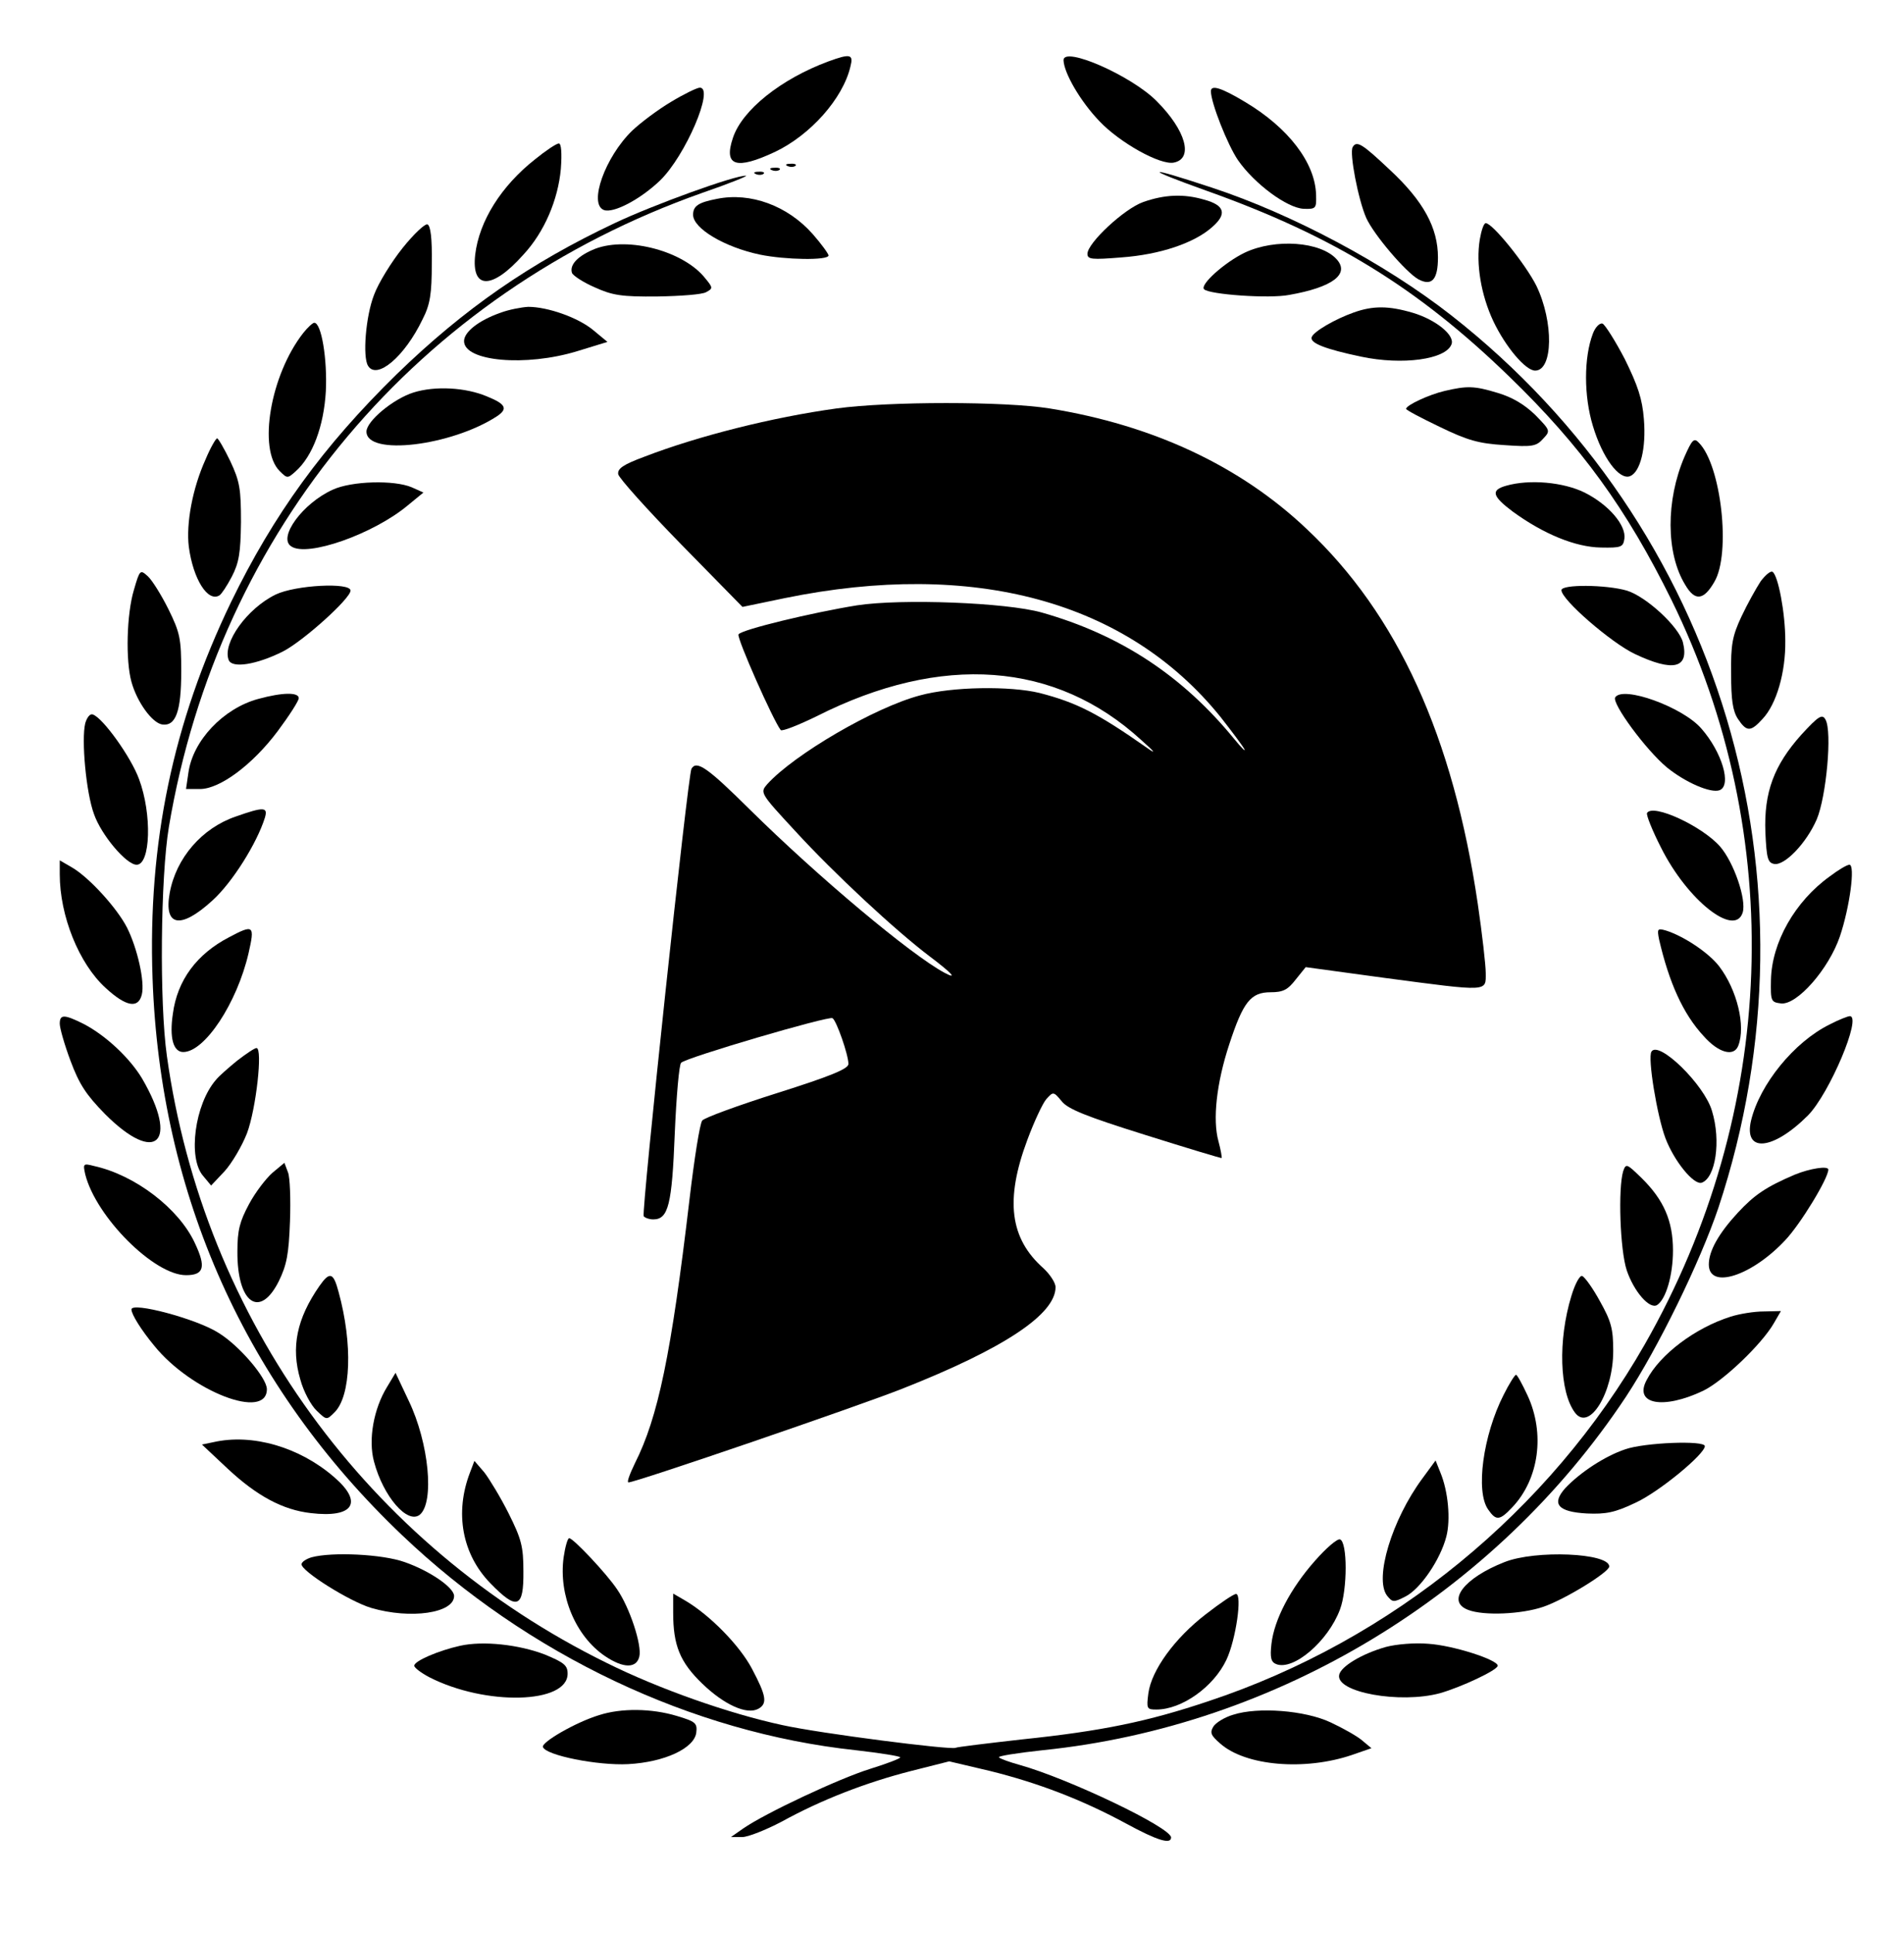 <?xml version="1.0" standalone="no"?>
<!DOCTYPE svg PUBLIC "-//W3C//DTD SVG 20010904//EN"
 "http://www.w3.org/TR/2001/REC-SVG-20010904/DTD/svg10.dtd">
<svg version="1.0" xmlns="http://www.w3.org/2000/svg"
 width="478pt" height="485pt" viewBox="0 0 478 485"
 preserveAspectRatio="xMidYMid meet">

<g transform="translate(0,485) scale(0.1,-0.1)"
fill="#000000" stroke="none">
<path d="M2080 4696 c-119 -44 -217 -122 -240 -192 -24 -71 8 -81 106 -35 88
42 170 133 189 214 8 31 0 33 -55 13z"/>
<path d="M2670 4699 c1 -32 42 -103 90 -153 51 -54 153 -111 187 -104 50 10
30 81 -43 154 -63 64 -234 139 -234 103z"/>
<path d="M1684 4594 c-32 -19 -76 -52 -97 -72 -68 -66 -110 -184 -71 -199 24
-9 92 27 141 74 64 62 137 233 100 233 -7 0 -40 -16 -73 -36z"/>
<path d="M3040 4621 c0 -29 42 -135 68 -173 41 -59 123 -120 165 -122 31 -1
32 1 31 35 -2 80 -69 168 -178 233 -60 36 -86 44 -86 27z"/>
<path d="M1343 4450 c-85 -67 -140 -155 -150 -239 -10 -88 42 -89 121 0 53 57
87 138 94 215 3 40 1 64 -5 64 -6 0 -33 -18 -60 -40z"/>
<path d="M3396 4481 c-9 -14 14 -133 34 -178 19 -42 99 -136 131 -154 34 -18
49 0 49 55 0 74 -36 141 -121 220 -69 65 -83 74 -93 57z"/>
<path d="M1978 4433 c7 -3 16 -2 19 1 4 3 -2 6 -13 5 -11 0 -14 -3 -6 -6z"/>
<path d="M1938 4423 c7 -3 16 -2 19 1 4 3 -2 6 -13 5 -11 0 -14 -3 -6 -6z"/>
<path d="M1898 4413 c7 -3 16 -2 19 1 4 3 -2 6 -13 5 -11 0 -14 -3 -6 -6z"/>
<path d="M3030 4371 c317 -113 529 -243 759 -466 181 -175 295 -333 407 -560
291 -592 266 -1286 -67 -1869 -239 -418 -634 -742 -1095 -895 -152 -51 -267
-75 -469 -96 -88 -10 -163 -19 -166 -21 -11 -6 -340 36 -435 57 -134 29 -308
90 -441 156 -600 295 -1012 863 -1104 1523 -19 134 -16 449 5 575 125 744 625
1339 1339 1591 67 23 116 43 110 43 -26 2 -233 -73 -330 -119 -212 -100 -378
-215 -547 -379 -185 -181 -309 -352 -416 -572 -146 -303 -209 -605 -197 -944
19 -544 234 -1024 626 -1397 316 -301 728 -496 1139 -540 61 -7 112 -15 112
-18 0 -3 -34 -16 -76 -29 -77 -24 -263 -111 -319 -150 l-30 -21 28 0 c15 0 60
18 100 39 98 54 211 98 325 127 l95 24 102 -24 c121 -30 231 -72 342 -132 79
-43 113 -53 113 -35 0 25 -258 148 -380 182 -25 7 -48 15 -52 19 -5 3 45 11
110 18 588 60 1135 391 1464 887 81 123 186 338 232 474 272 821 6 1710 -671
2240 -165 129 -397 253 -600 320 -169 56 -178 51 -13 -8z"/>
<path d="M1800 4351 c-47 -9 -60 -18 -60 -40 0 -34 78 -81 168 -100 63 -13
172 -15 172 -2 0 4 -18 29 -40 54 -63 71 -156 105 -240 88z"/>
<path d="M2870 4343 c-48 -17 -140 -103 -140 -130 0 -14 11 -15 85 -9 97 7
183 36 228 76 38 33 32 55 -20 69 -51 15 -99 13 -153 -6z"/>
<path d="M1011 4228 c-28 -35 -61 -88 -72 -118 -21 -54 -29 -156 -15 -178 22
-36 92 23 137 117 19 37 23 64 23 140 1 63 -3 95 -11 98 -6 2 -34 -24 -62 -59z"/>
<path d="M3715 4249 c-10 -61 3 -139 34 -205 31 -65 81 -124 105 -124 45 0 47
122 3 213 -27 54 -110 157 -127 157 -5 0 -11 -18 -15 -41z"/>
<path d="M1495 4226 c-43 -17 -66 -40 -59 -61 3 -7 29 -24 57 -36 44 -20 67
-24 158 -23 58 1 113 5 122 11 17 9 17 11 -2 34 -53 68 -192 106 -276 75z"/>
<path d="M3125 4216 c-50 -24 -114 -81 -102 -92 13 -13 164 -24 214 -14 108
19 152 52 119 89 -40 45 -155 53 -231 17z"/>
<path d="M1256 4065 c-54 -19 -91 -48 -91 -71 0 -51 155 -65 285 -25 l75 23
-35 29 c-38 32 -115 59 -164 59 -17 -1 -49 -7 -70 -15z"/>
<path d="M3399 4066 c-48 -17 -101 -48 -106 -62 -5 -15 34 -30 124 -49 104
-22 213 -7 227 31 9 23 -40 62 -97 79 -61 18 -100 18 -148 1z"/>
<path d="M761 4014 c-82 -105 -114 -291 -59 -346 19 -19 20 -19 40 -1 43 38
71 114 76 201 4 80 -11 172 -29 172 -4 0 -17 -12 -28 -26z"/>
<path d="M3999 4013 c-23 -60 -23 -157 0 -232 24 -80 66 -136 93 -126 26 10
41 70 35 143 -4 51 -15 84 -48 151 -24 46 -50 87 -56 89 -7 2 -18 -9 -24 -25z"/>
<path d="M1038 3865 c-51 -16 -118 -72 -118 -98 0 -62 213 -36 327 38 29 19
23 31 -24 50 -54 23 -131 27 -185 10z"/>
<path d="M3627 3869 c-39 -9 -97 -36 -97 -45 0 -3 38 -23 84 -45 70 -34 98
-42 163 -46 70 -5 80 -3 97 16 19 20 18 21 -20 60 -27 26 -57 44 -94 55 -59
18 -77 18 -133 5z"/>
<path d="M2100 3825 c-160 -22 -347 -69 -482 -121 -54 -20 -68 -30 -66 -44 2
-10 73 -89 158 -176 l154 -157 106 22 c474 97 859 -7 1094 -298 29 -37 56 -73
60 -81 4 -8 -7 3 -25 25 -130 159 -286 262 -484 318 -89 25 -351 35 -463 18
-112 -18 -291 -61 -298 -73 -5 -8 87 -216 106 -240 3 -4 44 12 91 35 313 158
599 137 814 -60 34 -30 39 -37 15 -20 -124 87 -177 114 -270 138 -74 18 -220
16 -300 -6 -114 -30 -316 -148 -384 -223 -18 -21 -18 -22 70 -117 98 -107 252
-250 338 -315 57 -43 71 -59 37 -41 -84 45 -318 241 -489 410 -105 104 -133
124 -146 102 -9 -14 -126 -1113 -120 -1123 3 -4 14 -8 24 -8 38 0 47 37 54
215 4 94 11 174 16 178 12 13 370 118 380 112 10 -6 40 -92 40 -115 0 -12 -43
-30 -179 -73 -98 -31 -183 -62 -188 -69 -6 -7 -20 -96 -32 -198 -46 -390 -79
-547 -137 -662 -13 -27 -21 -48 -16 -48 18 0 573 190 687 235 256 101 385 187
385 255 0 11 -14 32 -30 47 -85 75 -97 172 -41 322 17 46 39 93 48 103 17 19
18 19 38 -5 15 -20 63 -39 210 -85 105 -33 191 -59 192 -58 1 1 -2 20 -8 42
-15 54 -5 146 27 243 35 107 54 131 104 131 31 0 43 6 63 32 l25 31 198 -27
c264 -35 254 -35 254 12 0 20 -9 99 -20 174 -62 420 -201 726 -430 941 -167
158 -385 260 -645 302 -112 18 -402 18 -535 0z"/>
<path d="M516 3697 c-33 -73 -49 -161 -42 -219 11 -82 48 -140 77 -122 5 3 19
24 31 47 18 35 22 59 23 137 0 83 -3 102 -27 153 -15 31 -30 57 -33 57 -3 0
-17 -24 -29 -53z"/>
<path d="M4229 3704 c-47 -109 -47 -243 2 -322 24 -41 46 -39 73 8 42 71 17
293 -39 349 -12 13 -17 8 -36 -35z"/>
<path d="M835 3621 c-75 -34 -138 -120 -104 -142 40 -28 207 31 293 103 l39
32 -29 13 c-44 19 -152 16 -199 -6z"/>
<path d="M3781 3631 c-39 -11 -35 -26 17 -65 77 -56 157 -89 221 -90 51 -1 56
1 59 22 5 34 -40 86 -100 116 -53 26 -138 34 -197 17z"/>
<path d="M336 3369 c-18 -60 -21 -176 -6 -230 14 -51 52 -103 77 -107 34 -5
48 32 48 133 0 82 -3 97 -32 156 -18 36 -41 73 -52 83 -19 17 -20 17 -35 -35z"/>
<path d="M4420 3391 c-11 -17 -33 -56 -48 -88 -23 -49 -27 -71 -26 -144 0 -65
4 -93 17 -113 22 -33 32 -33 62 0 35 37 58 117 57 196 0 70 -18 164 -32 173
-5 3 -18 -8 -30 -24z"/>
<path d="M692 3358 c-72 -35 -134 -122 -118 -164 8 -22 70 -12 136 21 51 26
170 133 170 153 0 21 -138 14 -188 -10z"/>
<path d="M3920 3369 c0 -24 125 -132 184 -160 97 -46 137 -36 121 29 -10 39
-92 115 -141 130 -52 15 -164 16 -164 1z"/>
<path d="M648 3096 c-88 -24 -164 -105 -175 -185 l-6 -41 35 0 c50 0 132 61
195 145 29 39 53 76 53 83 0 15 -40 15 -102 -2z"/>
<path d="M4055 3100 c-9 -15 77 -132 130 -176 47 -38 110 -65 132 -57 31 12 6
96 -46 155 -47 54 -197 108 -216 78z"/>
<path d="M214 3035 c-10 -41 2 -174 22 -228 18 -52 81 -127 107 -127 35 0 39
127 6 215 -20 55 -91 154 -116 162 -7 3 -15 -8 -19 -22z"/>
<path d="M4522 3006 c-68 -76 -94 -144 -90 -245 3 -65 6 -76 22 -79 26 -5 81
52 107 112 24 57 39 220 22 250 -8 15 -17 10 -61 -38z"/>
<path d="M592 2801 c-85 -29 -150 -104 -166 -192 -15 -84 27 -92 107 -19 50
45 112 144 132 208 8 27 -2 28 -73 3z"/>
<path d="M4135 2810 c-3 -4 13 -44 35 -87 66 -132 185 -226 205 -163 10 32
-22 126 -57 166 -45 51 -168 108 -183 84z"/>
<path d="M150 2656 c0 -104 48 -224 115 -285 51 -47 82 -53 91 -17 8 32 -11
116 -37 168 -25 49 -95 126 -138 151 l-31 18 0 -35z"/>
<path d="M4594 2651 c-88 -63 -146 -166 -148 -260 -1 -53 0 -56 25 -59 40 -5
120 86 148 168 25 74 39 180 24 180 -6 0 -28 -13 -49 -29z"/>
<path d="M575 2498 c-81 -42 -130 -108 -141 -192 -9 -60 1 -96 26 -96 54 0
135 123 164 248 16 70 13 73 -49 40z"/>
<path d="M4165 2493 c25 -108 60 -187 112 -243 37 -42 76 -53 87 -24 19 49 -3
140 -48 199 -26 34 -89 76 -134 90 -21 6 -22 4 -17 -22z"/>
<path d="M150 2281 c0 -11 12 -53 27 -93 22 -59 39 -85 87 -134 128 -128 186
-71 93 89 -31 52 -91 108 -146 137 -50 25 -61 25 -61 1z"/>
<path d="M4593 2279 c-89 -44 -175 -150 -197 -241 -19 -82 55 -75 143 13 54
55 136 249 105 249 -5 0 -28 -9 -51 -21z"/>
<path d="M595 2188 c-22 -18 -46 -39 -53 -48 -53 -61 -71 -196 -32 -241 l20
-24 34 36 c18 20 43 62 56 95 23 61 40 214 24 214 -5 0 -27 -15 -49 -32z"/>
<path d="M4146 2211 c-10 -15 14 -161 35 -217 22 -58 71 -118 91 -112 35 12
49 105 26 180 -19 66 -134 178 -152 149z"/>
<path d="M214 1903 c27 -107 173 -253 253 -253 45 0 51 20 22 81 -40 86 -149
170 -253 193 -27 7 -28 6 -22 -21z"/>
<path d="M684 1907 c-16 -14 -43 -49 -59 -79 -23 -43 -29 -65 -29 -118 -1
-130 56 -171 104 -75 20 41 25 68 28 150 2 55 0 111 -5 123 l-9 24 -30 -25z"/>
<path d="M4075 1911 c-13 -43 -8 -198 9 -249 18 -53 57 -98 76 -87 22 14 40
74 40 137 0 74 -23 127 -79 182 -37 36 -39 37 -46 17z"/>
<path d="M4505 1902 c-72 -31 -100 -50 -142 -95 -48 -52 -73 -96 -73 -130 0
-64 108 -29 192 61 38 40 108 155 108 177 0 10 -46 3 -85 -13z"/>
<path d="M802 1623 c-57 -82 -72 -154 -48 -235 8 -30 27 -65 41 -78 25 -24 25
-24 45 -4 41 41 46 171 10 302 -13 49 -22 52 -48 15z"/>
<path d="M3945 1598 c-34 -111 -30 -241 9 -293 36 -48 96 50 96 155 0 55 -5
74 -33 124 -18 33 -38 61 -45 64 -6 2 -18 -20 -27 -50z"/>
<path d="M330 1564 c0 -12 24 -51 58 -92 93 -114 282 -187 282 -108 0 28 -69
109 -121 141 -54 35 -219 79 -219 59z"/>
<path d="M4345 1546 c-89 -28 -178 -95 -211 -159 -33 -61 41 -75 142 -27 51
25 147 117 177 169 l18 31 -43 -1 c-24 0 -61 -6 -83 -13z"/>
<path d="M972 1370 c-34 -55 -48 -133 -33 -188 23 -87 84 -158 115 -133 37 31
23 180 -28 286 l-33 70 -21 -35z"/>
<path d="M3775 1350 c-52 -102 -71 -243 -39 -288 20 -29 29 -28 61 6 67 71 82
185 38 280 -13 28 -26 52 -29 52 -3 0 -17 -22 -31 -50z"/>
<path d="M536 1231 l-29 -6 65 -61 c73 -68 138 -103 208 -111 108 -13 133 27
58 91 -87 75 -205 109 -302 87z"/>
<path d="M4080 1213 c-51 -17 -113 -58 -150 -97 -36 -40 -19 -60 54 -64 47 -2
70 2 122 27 59 27 174 122 174 142 0 15 -152 9 -200 -8z"/>
<path d="M1180 1155 c-39 -101 -20 -205 51 -278 67 -69 84 -63 83 30 0 62 -5
81 -37 145 -20 40 -48 86 -61 103 l-25 29 -11 -29z"/>
<path d="M3571 1140 c-77 -104 -121 -251 -89 -294 14 -17 16 -18 47 -2 37 19
87 92 102 150 11 42 5 113 -15 161 l-12 30 -33 -45z"/>
<path d="M1415 942 c-13 -95 30 -198 104 -248 46 -31 79 -31 86 -1 7 28 -24
123 -56 169 -26 39 -110 128 -120 128 -4 0 -10 -21 -14 -48z"/>
<path d="M3301 933 c-61 -69 -102 -147 -109 -208 -4 -35 -1 -46 12 -51 43 -17
130 57 160 137 19 50 19 170 0 176 -7 2 -35 -22 -63 -54z"/>
<path d="M782 942 c-13 -4 -24 -11 -25 -17 -2 -17 121 -94 175 -110 99 -29
208 -13 208 30 0 21 -61 63 -124 85 -56 20 -182 26 -234 12z"/>
<path d="M3777 930 c-102 -40 -147 -99 -91 -120 39 -15 134 -11 189 8 55 19
165 87 165 101 0 34 -185 42 -263 11z"/>
<path d="M1690 803 c0 -82 17 -124 73 -178 55 -53 112 -79 141 -63 23 13 20
32 -16 100 -31 59 -106 135 -167 171 l-31 18 0 -48z"/>
<path d="M3027 799 c-78 -60 -136 -140 -144 -198 -5 -39 -4 -41 20 -41 64 0
144 57 176 125 24 51 40 165 24 165 -6 0 -40 -23 -76 -51z"/>
<path d="M1155 720 c-54 -12 -115 -38 -115 -50 0 -5 17 -18 38 -29 141 -72
347 -67 347 9 0 21 -9 28 -57 48 -65 25 -155 35 -213 22z"/>
<path d="M3479 717 c-60 -17 -113 -49 -117 -70 -9 -44 153 -73 253 -46 53 15
145 58 145 69 0 15 -112 51 -174 55 -34 3 -81 -1 -107 -8z"/>
<path d="M1504 546 c-59 -18 -145 -68 -141 -80 7 -21 138 -47 214 -43 92 5
166 40 171 79 3 24 -2 28 -49 42 -63 19 -139 20 -195 2z"/>
<path d="M3096 547 c-21 -6 -44 -20 -50 -30 -9 -15 -6 -22 17 -42 64 -57 213
-69 331 -29 l49 17 -24 20 c-13 11 -49 31 -79 45 -64 30 -182 39 -244 19z"/>
</g>
</svg>
